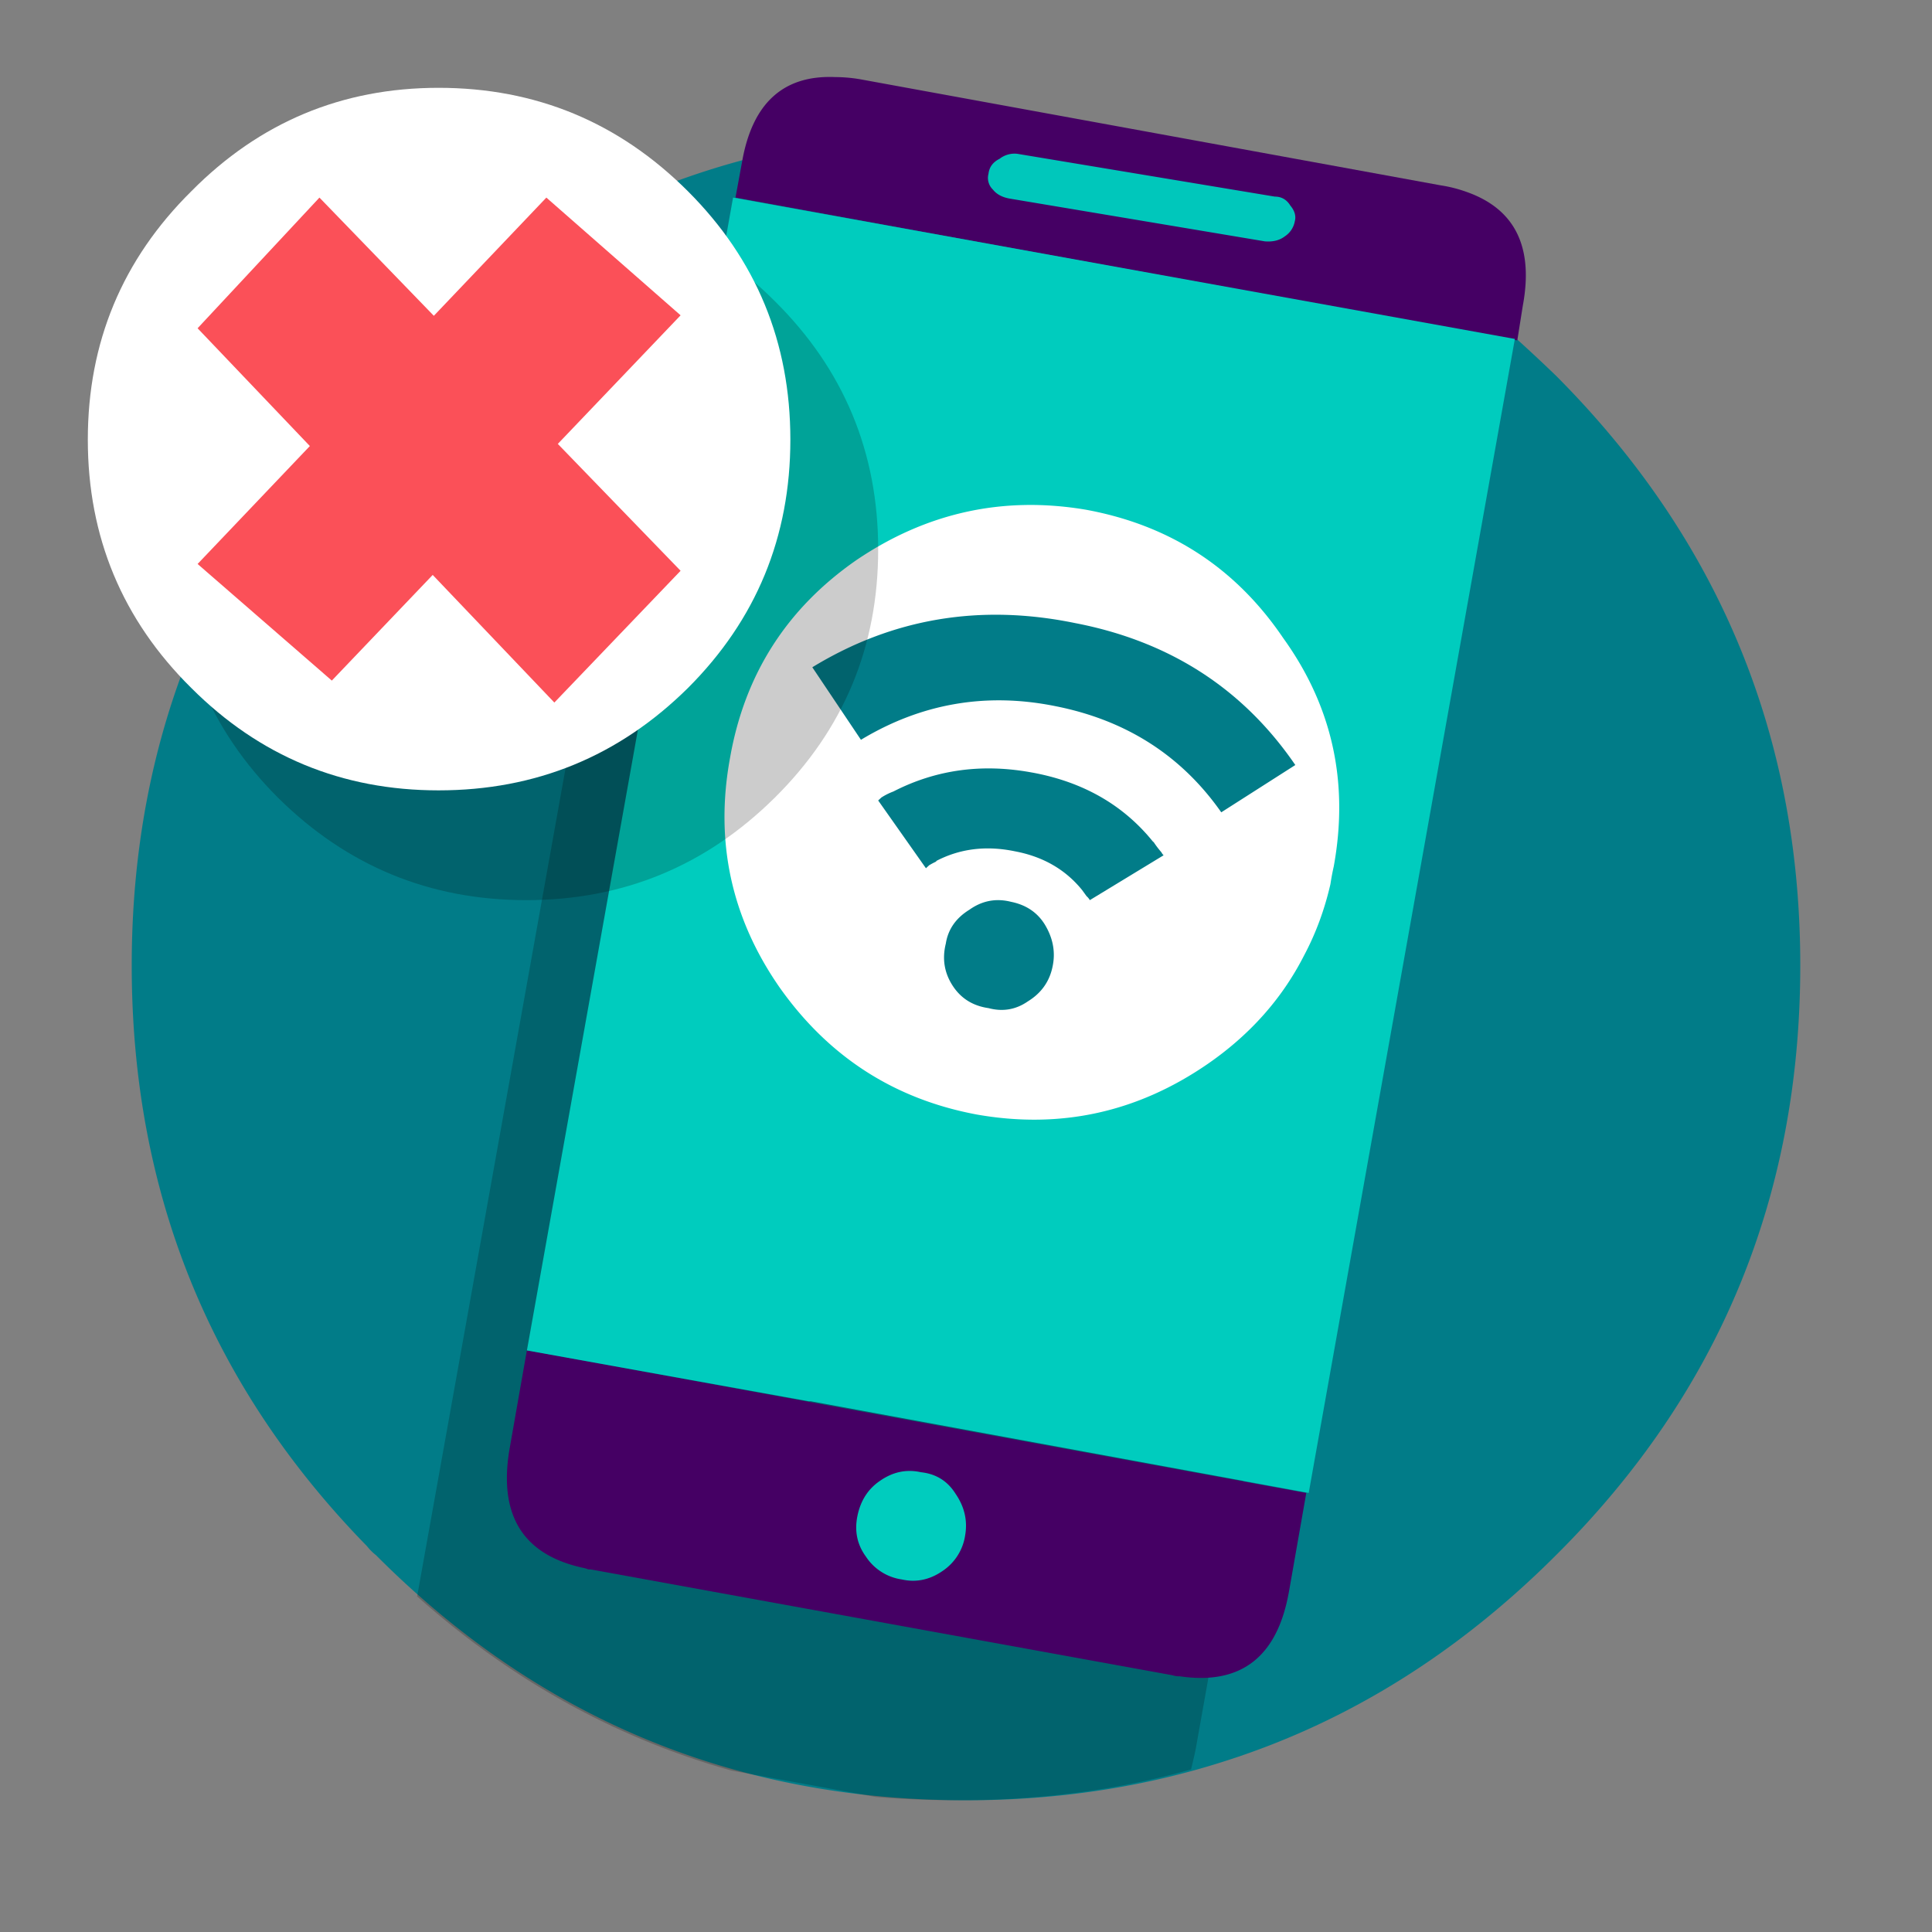 <svg xmlns="http://www.w3.org/2000/svg" width="88" height="88" fill="none" viewBox="0 0 88 88"><rect x="0" y="0" width="88" height="88" fill="#808080" stroke="none"/><path fill="#017C88" fill-rule="evenodd" d="M27.894 9.47c-3.926 1.845-7.515 4.394-10.77 7.646C9.707 24.56 6 33.513 6 43.975 6 54.302 9.574 63.12 16.72 70.43a2.3 2.3 0 0 0 0.403 0.403C24.54 78.278 33.498 82 44 82c4.195 0 8.154-0.604 11.878-1.81 5.537-1.778 10.537-4.896 14.999-9.356C78.293 63.457 82 54.504 82 43.974c0-10.461-3.707-19.414-11.123-26.858a75.695 75.695 0 0 0-2.97-2.716C61.096 8.8 53.127 6 44 6c-5.838 0-11.207 1.157-16.106 3.47z" clip-rule="evenodd"/><path fill="#000" fill-opacity=".2" fill-rule="evenodd" d="M34.755 11.134c-3.059-0.568-4.853 0.67-5.385 3.714L19 72.715c4.288 3.814 9.057 6.457 14.309 7.93l6.58 1.204C41.12 81.95 42.383 82 43.68 82c3.722 0 7.246-0.469 10.57-1.405a32.854 32.854 0 0 0 0.199-0.853l10.42-58.42c0.565-3.078-0.681-4.885-3.74-5.42l-26.373-4.768z" clip-rule="evenodd"/><path fill="#450064" fill-rule="evenodd" d="M33.8 7.374L33.5 9l35.611 6.505 0.25-1.575c0.5-2.678-0.35-4.404-2.547-5.184a6.285 6.285 0 0 0-1.199-0.305L39.194 3.613a6.834 6.834 0 0 0-1.149-0.102c-2.364-0.102-3.779 1.186-4.245 3.863zm24.913 65.11L59.5 68 24 61.5l-0.788 4.483c-0.524 3.057 0.623 4.873 3.445 5.451l0.148 0.051h0.098l26.495 4.819a1.04 1.04 0 0 0 0.344 0.05c2.788 0.408 4.446-0.882 4.97-3.87z" clip-rule="evenodd"/><path fill="#00CCBE" fill-rule="evenodd" d="M69 15.438L33.39 9 24 61.511l12.836 2.314h0.1L59.61 68 69 15.438zM40.094 67.442c-0.545 0.366-0.89 0.896-1.036 1.592-0.145 0.694-0.019 1.316 0.382 1.865a2.354 2.354 0 0 0 1.635 1.043c0.655 0.146 1.272 0.018 1.854-0.384a2.375 2.375 0 0 0 1.036-1.647c0.109-0.658-0.036-1.28-0.436-1.865-0.365-0.585-0.891-0.914-1.581-0.988-0.655-0.146-1.273-0.018-1.854 0.384z" clip-rule="evenodd"/><path fill="#00C7BB" fill-rule="evenodd" d="M45.53 7.233c-0.303 0.151-0.47 0.378-0.505 0.68a0.737 0.737 0 0 0 0.202 0.724c0.169 0.212 0.422 0.348 0.758 0.408l11.625 1.948c0.37 0.031 0.674-0.045 0.91-0.226a1.04 1.04 0 0 0 0.455-0.68c0.067-0.24 0-0.483-0.203-0.725-0.167-0.272-0.404-0.407-0.707-0.407L46.339 7.006a1.102 1.102 0 0 0-0.809 0.227z" clip-rule="evenodd"/><path fill="#fff" fill-rule="evenodd" d="M49.451 23.215c-3.766-0.633-7.249 0.133-10.448 2.3-3.167 2.2-5.083 5.2-5.75 9-0.7 3.801 0.05 7.285 2.25 10.452 2.234 3.167 5.233 5.1 8.999 5.8 3.8 0.667 7.299-0.1 10.498-2.3 1.933-1.333 3.4-2.983 4.4-4.95 0.533-1 0.933-2.084 1.2-3.25a10.95 10.95 0 0 1 0.15-0.8c0.7-3.834-0.068-7.301-2.3-10.402-2.167-3.2-5.166-5.15-8.999-5.85z" clip-rule="evenodd"/><path fill="#017C88" fill-rule="evenodd" d="M47.019 35.19c-2.274-0.424-4.382-0.137-6.327 0.862a2.79 2.79 0 0 0-0.544 0.272L40 36.46l2.175 3.087 0.148-0.136a3.333 3.333 0 0 1 0.346-0.181h-0.05c1.088-0.575 2.291-0.727 3.61-0.454 1.284 0.242 2.306 0.832 3.064 1.77a51.844 51.844 0 0 1 0.197 0.272A0.706 0.706 0 0 1 49.64 41L53 38.957a0.521 0.521 0 0 1-0.099-0.136 4.204 4.204 0 0 1-0.346-0.454l-0.05-0.045c-1.35-1.665-3.18-2.709-5.486-3.133zm1.963-6.807c-4.33-0.893-8.323-0.223-11.982 2.01l2.215 3.304c2.752-1.66 5.706-2.17 8.86-1.532 3.222 0.638 5.74 2.25 7.552 4.835L59 34.846c-2.382-3.479-5.722-5.633-10.018-6.463zm-1.395 13.723c-0.341-0.549-0.853-0.892-1.537-1.03-0.683-0.172-1.314-0.052-1.894 0.36-0.615 0.379-0.974 0.894-1.076 1.546-0.171 0.688-0.068 1.324 0.307 1.907 0.376 0.584 0.922 0.927 1.64 1.03 0.649 0.172 1.246 0.07 1.792-0.309 0.614-0.377 0.99-0.91 1.127-1.597 0.136-0.652 0.017-1.288-0.359-1.907z" clip-rule="evenodd"/><path fill="#000" fill-opacity=".2" fill-rule="evenodd" d="M23.975 9c-4.4 0-8.169 1.57-11.311 4.713C9.554 16.822 8 20.593 8 25.025c0 4.432 1.555 8.203 4.664 11.311C15.806 39.446 19.576 41 23.975 41s8.17-1.555 11.312-4.664C38.428 33.228 40 29.457 40 25.025c0-4.433-1.572-8.203-4.713-11.312C32.144 10.571 28.374 9 23.975 9z" clip-rule="evenodd"/><path fill="#fff" fill-rule="evenodd" d="M4 20.025c0 4.431 1.57 8.203 4.713 11.311C11.822 34.446 15.577 36 19.975 36c4.433 0 8.219-1.555 11.361-4.664C34.446 28.228 36 24.456 36 20.025c0-4.433-1.554-8.203-4.664-11.312C28.194 5.571 24.408 4 19.976 4c-4.4 0-8.154 1.57-11.263 4.713C5.571 11.822 4 15.593 4 20.025z" clip-rule="evenodd"/><path fill="#FB5058" fill-rule="evenodd" d="M31 25.998L14.55 9 9 14.952 25.25 32 31 25.998z" clip-rule="evenodd"/><path fill="#FB5058" fill-rule="evenodd" d="M15.114 31L31 14.362 24.886 9 9 25.688 15.114 31z" clip-rule="evenodd"/></svg>
